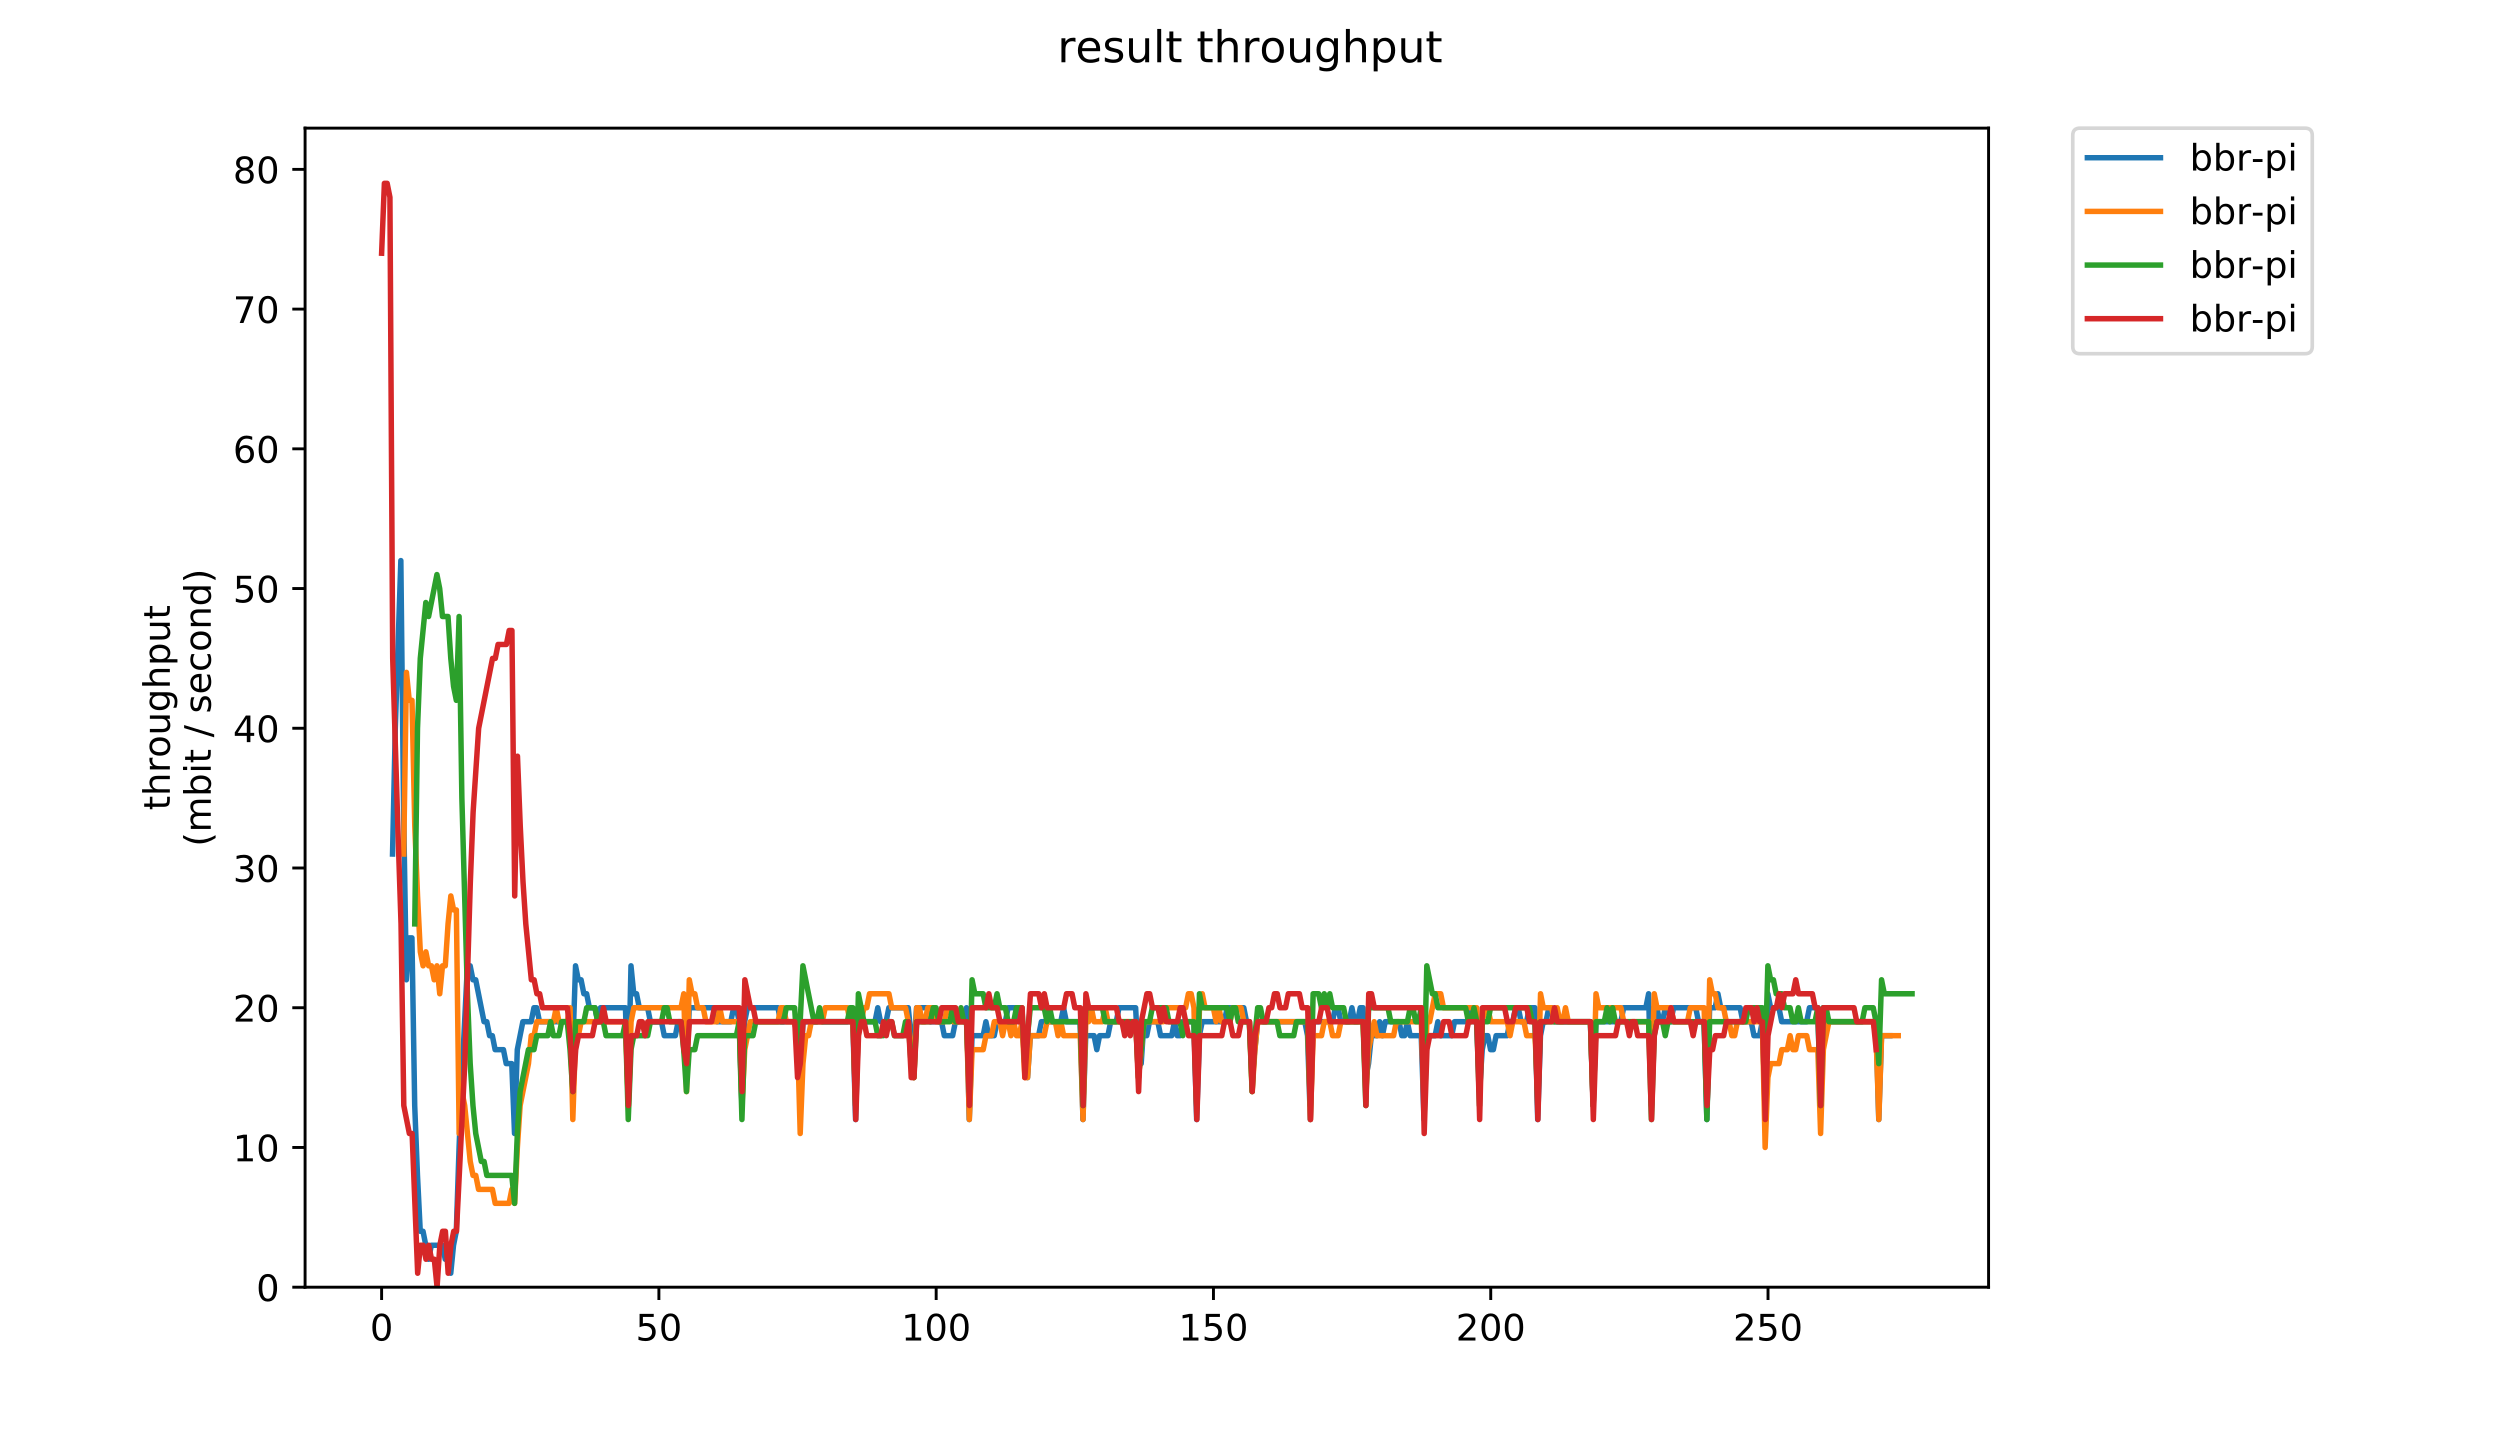 <?xml version="1.0" encoding="utf-8" standalone="no"?>
<!DOCTYPE svg PUBLIC "-//W3C//DTD SVG 1.1//EN"
  "http://www.w3.org/Graphics/SVG/1.1/DTD/svg11.dtd">
<!-- Created with matplotlib (https://matplotlib.org/) -->
<svg height="396pt" version="1.1" viewBox="0 0 684 396" width="684pt" xmlns="http://www.w3.org/2000/svg" xmlns:xlink="http://www.w3.org/1999/xlink">
 <defs>
  <style type="text/css">
*{stroke-linecap:butt;stroke-linejoin:round;}
  </style>
 </defs>
 <g id="figure_1">
  <g id="patch_1">
   <path d="M 0 396 
L 684 396 
L 684 0 
L 0 0 
z
" style="fill:#ffffff;"/>
  </g>
  <g id="axes_1">
   <g id="patch_2">
    <path d="M 83.472 352.174 
L 544.074 352.174 
L 544.074 35.062 
L 83.472 35.062 
z
" style="fill:#ffffff;"/>
   </g>
   <g id="matplotlib.axis_1">
    <g id="xtick_1">
     <g id="line2d_1">
      <defs>
       <path d="M 0 0 
L 0 3.5 
" id="md5a1e41eb3" style="stroke:#000000;stroke-width:0.8;"/>
      </defs>
      <g>
       <use style="stroke:#000000;stroke-width:0.8;" x="104.409" xlink:href="#md5a1e41eb3" y="352.174"/>
      </g>
     </g>
     <g id="text_1">
      <!-- 0 -->
      <defs>
       <path d="M 31.781 66.406 
Q 24.172 66.406 20.328 58.906 
Q 16.5 51.422 16.5 36.375 
Q 16.5 21.391 20.328 13.891 
Q 24.172 6.391 31.781 6.391 
Q 39.453 6.391 43.281 13.891 
Q 47.125 21.391 47.125 36.375 
Q 47.125 51.422 43.281 58.906 
Q 39.453 66.406 31.781 66.406 
z
M 31.781 74.219 
Q 44.047 74.219 50.516 64.516 
Q 56.984 54.828 56.984 36.375 
Q 56.984 17.969 50.516 8.266 
Q 44.047 -1.422 31.781 -1.422 
Q 19.531 -1.422 13.062 8.266 
Q 6.594 17.969 6.594 36.375 
Q 6.594 54.828 13.062 64.516 
Q 19.531 74.219 31.781 74.219 
z
" id="DejaVuSans-48"/>
      </defs>
      <g transform="translate(101.228 366.773)scale(0.1 -0.1)">
       <use xlink:href="#DejaVuSans-48"/>
      </g>
     </g>
    </g>
    <g id="xtick_2">
     <g id="line2d_2">
      <g>
       <use style="stroke:#000000;stroke-width:0.8;" x="180.273" xlink:href="#md5a1e41eb3" y="352.174"/>
      </g>
     </g>
     <g id="text_2">
      <!-- 50 -->
      <defs>
       <path d="M 10.797 72.906 
L 49.516 72.906 
L 49.516 64.594 
L 19.828 64.594 
L 19.828 46.734 
Q 21.969 47.469 24.109 47.828 
Q 26.266 48.188 28.422 48.188 
Q 40.625 48.188 47.75 41.5 
Q 54.891 34.812 54.891 23.391 
Q 54.891 11.625 47.562 5.094 
Q 40.234 -1.422 26.906 -1.422 
Q 22.312 -1.422 17.547 -0.641 
Q 12.797 0.141 7.719 1.703 
L 7.719 11.625 
Q 12.109 9.234 16.797 8.062 
Q 21.484 6.891 26.703 6.891 
Q 35.156 6.891 40.078 11.328 
Q 45.016 15.766 45.016 23.391 
Q 45.016 31 40.078 35.438 
Q 35.156 39.891 26.703 39.891 
Q 22.75 39.891 18.812 39.016 
Q 14.891 38.141 10.797 36.281 
z
" id="DejaVuSans-53"/>
      </defs>
      <g transform="translate(173.91 366.773)scale(0.1 -0.1)">
       <use xlink:href="#DejaVuSans-53"/>
       <use x="63.623" xlink:href="#DejaVuSans-48"/>
      </g>
     </g>
    </g>
    <g id="xtick_3">
     <g id="line2d_3">
      <g>
       <use style="stroke:#000000;stroke-width:0.8;" x="256.137" xlink:href="#md5a1e41eb3" y="352.174"/>
      </g>
     </g>
     <g id="text_3">
      <!-- 100 -->
      <defs>
       <path d="M 12.406 8.297 
L 28.516 8.297 
L 28.516 63.922 
L 10.984 60.406 
L 10.984 69.391 
L 28.422 72.906 
L 38.281 72.906 
L 38.281 8.297 
L 54.391 8.297 
L 54.391 0 
L 12.406 0 
z
" id="DejaVuSans-49"/>
      </defs>
      <g transform="translate(246.593 366.773)scale(0.1 -0.1)">
       <use xlink:href="#DejaVuSans-49"/>
       <use x="63.623" xlink:href="#DejaVuSans-48"/>
       <use x="127.246" xlink:href="#DejaVuSans-48"/>
      </g>
     </g>
    </g>
    <g id="xtick_4">
     <g id="line2d_4">
      <g>
       <use style="stroke:#000000;stroke-width:0.8;" x="332.001" xlink:href="#md5a1e41eb3" y="352.174"/>
      </g>
     </g>
     <g id="text_4">
      <!-- 150 -->
      <g transform="translate(322.457 366.773)scale(0.1 -0.1)">
       <use xlink:href="#DejaVuSans-49"/>
       <use x="63.623" xlink:href="#DejaVuSans-53"/>
       <use x="127.246" xlink:href="#DejaVuSans-48"/>
      </g>
     </g>
    </g>
    <g id="xtick_5">
     <g id="line2d_5">
      <g>
       <use style="stroke:#000000;stroke-width:0.8;" x="407.865" xlink:href="#md5a1e41eb3" y="352.174"/>
      </g>
     </g>
     <g id="text_5">
      <!-- 200 -->
      <defs>
       <path d="M 19.188 8.297 
L 53.609 8.297 
L 53.609 0 
L 7.328 0 
L 7.328 8.297 
Q 12.938 14.109 22.625 23.891 
Q 32.328 33.688 34.812 36.531 
Q 39.547 41.844 41.422 45.531 
Q 43.312 49.219 43.312 52.781 
Q 43.312 58.594 39.234 62.25 
Q 35.156 65.922 28.609 65.922 
Q 23.969 65.922 18.812 64.312 
Q 13.672 62.703 7.812 59.422 
L 7.812 69.391 
Q 13.766 71.781 18.938 73 
Q 24.125 74.219 28.422 74.219 
Q 39.75 74.219 46.484 68.547 
Q 53.219 62.891 53.219 53.422 
Q 53.219 48.922 51.531 44.891 
Q 49.859 40.875 45.406 35.406 
Q 44.188 33.984 37.641 27.219 
Q 31.109 20.453 19.188 8.297 
z
" id="DejaVuSans-50"/>
      </defs>
      <g transform="translate(398.321 366.773)scale(0.1 -0.1)">
       <use xlink:href="#DejaVuSans-50"/>
       <use x="63.623" xlink:href="#DejaVuSans-48"/>
       <use x="127.246" xlink:href="#DejaVuSans-48"/>
      </g>
     </g>
    </g>
    <g id="xtick_6">
     <g id="line2d_6">
      <g>
       <use style="stroke:#000000;stroke-width:0.8;" x="483.729" xlink:href="#md5a1e41eb3" y="352.174"/>
      </g>
     </g>
     <g id="text_6">
      <!-- 250 -->
      <g transform="translate(474.185 366.773)scale(0.1 -0.1)">
       <use xlink:href="#DejaVuSans-50"/>
       <use x="63.623" xlink:href="#DejaVuSans-53"/>
       <use x="127.246" xlink:href="#DejaVuSans-48"/>
      </g>
     </g>
    </g>
   </g>
   <g id="matplotlib.axis_2">
    <g id="ytick_1">
     <g id="line2d_7">
      <defs>
       <path d="M 0 0 
L -3.5 0 
" id="mc5de32bcaa" style="stroke:#000000;stroke-width:0.8;"/>
      </defs>
      <g>
       <use style="stroke:#000000;stroke-width:0.8;" x="83.472" xlink:href="#mc5de32bcaa" y="352.174"/>
      </g>
     </g>
     <g id="text_7">
      <!-- 0 -->
      <g transform="translate(70.11 355.973)scale(0.1 -0.1)">
       <use xlink:href="#DejaVuSans-48"/>
      </g>
     </g>
    </g>
    <g id="ytick_2">
     <g id="line2d_8">
      <g>
       <use style="stroke:#000000;stroke-width:0.8;" x="83.472" xlink:href="#mc5de32bcaa" y="313.945"/>
      </g>
     </g>
     <g id="text_8">
      <!-- 10 -->
      <g transform="translate(63.747 317.744)scale(0.1 -0.1)">
       <use xlink:href="#DejaVuSans-49"/>
       <use x="63.623" xlink:href="#DejaVuSans-48"/>
      </g>
     </g>
    </g>
    <g id="ytick_3">
     <g id="line2d_9">
      <g>
       <use style="stroke:#000000;stroke-width:0.8;" x="83.472" xlink:href="#mc5de32bcaa" y="275.716"/>
      </g>
     </g>
     <g id="text_9">
      <!-- 20 -->
      <g transform="translate(63.747 279.515)scale(0.1 -0.1)">
       <use xlink:href="#DejaVuSans-50"/>
       <use x="63.623" xlink:href="#DejaVuSans-48"/>
      </g>
     </g>
    </g>
    <g id="ytick_4">
     <g id="line2d_10">
      <g>
       <use style="stroke:#000000;stroke-width:0.8;" x="83.472" xlink:href="#mc5de32bcaa" y="237.486"/>
      </g>
     </g>
     <g id="text_10">
      <!-- 30 -->
      <defs>
       <path d="M 40.578 39.312 
Q 47.656 37.797 51.625 33 
Q 55.609 28.219 55.609 21.188 
Q 55.609 10.406 48.188 4.484 
Q 40.766 -1.422 27.094 -1.422 
Q 22.516 -1.422 17.656 -0.516 
Q 12.797 0.391 7.625 2.203 
L 7.625 11.719 
Q 11.719 9.328 16.594 8.109 
Q 21.484 6.891 26.812 6.891 
Q 36.078 6.891 40.938 10.547 
Q 45.797 14.203 45.797 21.188 
Q 45.797 27.641 41.281 31.266 
Q 36.766 34.906 28.719 34.906 
L 20.219 34.906 
L 20.219 43.016 
L 29.109 43.016 
Q 36.375 43.016 40.234 45.922 
Q 44.094 48.828 44.094 54.297 
Q 44.094 59.906 40.109 62.906 
Q 36.141 65.922 28.719 65.922 
Q 24.656 65.922 20.016 65.031 
Q 15.375 64.156 9.812 62.312 
L 9.812 71.094 
Q 15.438 72.656 20.344 73.438 
Q 25.25 74.219 29.594 74.219 
Q 40.828 74.219 47.359 69.109 
Q 53.906 64.016 53.906 55.328 
Q 53.906 49.266 50.438 45.094 
Q 46.969 40.922 40.578 39.312 
z
" id="DejaVuSans-51"/>
      </defs>
      <g transform="translate(63.747 241.286)scale(0.1 -0.1)">
       <use xlink:href="#DejaVuSans-51"/>
       <use x="63.623" xlink:href="#DejaVuSans-48"/>
      </g>
     </g>
    </g>
    <g id="ytick_5">
     <g id="line2d_11">
      <g>
       <use style="stroke:#000000;stroke-width:0.8;" x="83.472" xlink:href="#mc5de32bcaa" y="199.257"/>
      </g>
     </g>
     <g id="text_11">
      <!-- 40 -->
      <defs>
       <path d="M 37.797 64.312 
L 12.891 25.391 
L 37.797 25.391 
z
M 35.203 72.906 
L 47.609 72.906 
L 47.609 25.391 
L 58.016 25.391 
L 58.016 17.188 
L 47.609 17.188 
L 47.609 0 
L 37.797 0 
L 37.797 17.188 
L 4.891 17.188 
L 4.891 26.703 
z
" id="DejaVuSans-52"/>
      </defs>
      <g transform="translate(63.747 203.056)scale(0.1 -0.1)">
       <use xlink:href="#DejaVuSans-52"/>
       <use x="63.623" xlink:href="#DejaVuSans-48"/>
      </g>
     </g>
    </g>
    <g id="ytick_6">
     <g id="line2d_12">
      <g>
       <use style="stroke:#000000;stroke-width:0.8;" x="83.472" xlink:href="#mc5de32bcaa" y="161.028"/>
      </g>
     </g>
     <g id="text_12">
      <!-- 50 -->
      <g transform="translate(63.747 164.827)scale(0.1 -0.1)">
       <use xlink:href="#DejaVuSans-53"/>
       <use x="63.623" xlink:href="#DejaVuSans-48"/>
      </g>
     </g>
    </g>
    <g id="ytick_7">
     <g id="line2d_13">
      <g>
       <use style="stroke:#000000;stroke-width:0.8;" x="83.472" xlink:href="#mc5de32bcaa" y="122.799"/>
      </g>
     </g>
     <g id="text_13">
      <!-- 60 -->
      <defs>
       <path d="M 33.016 40.375 
Q 26.375 40.375 22.484 35.828 
Q 18.609 31.297 18.609 23.391 
Q 18.609 15.531 22.484 10.953 
Q 26.375 6.391 33.016 6.391 
Q 39.656 6.391 43.531 10.953 
Q 47.406 15.531 47.406 23.391 
Q 47.406 31.297 43.531 35.828 
Q 39.656 40.375 33.016 40.375 
z
M 52.594 71.297 
L 52.594 62.312 
Q 48.875 64.062 45.094 64.984 
Q 41.312 65.922 37.594 65.922 
Q 27.828 65.922 22.672 59.328 
Q 17.531 52.734 16.797 39.406 
Q 19.672 43.656 24.016 45.922 
Q 28.375 48.188 33.594 48.188 
Q 44.578 48.188 50.953 41.516 
Q 57.328 34.859 57.328 23.391 
Q 57.328 12.156 50.688 5.359 
Q 44.047 -1.422 33.016 -1.422 
Q 20.359 -1.422 13.672 8.266 
Q 6.984 17.969 6.984 36.375 
Q 6.984 53.656 15.188 63.938 
Q 23.391 74.219 37.203 74.219 
Q 40.922 74.219 44.703 73.484 
Q 48.484 72.75 52.594 71.297 
z
" id="DejaVuSans-54"/>
      </defs>
      <g transform="translate(63.747 126.598)scale(0.1 -0.1)">
       <use xlink:href="#DejaVuSans-54"/>
       <use x="63.623" xlink:href="#DejaVuSans-48"/>
      </g>
     </g>
    </g>
    <g id="ytick_8">
     <g id="line2d_14">
      <g>
       <use style="stroke:#000000;stroke-width:0.8;" x="83.472" xlink:href="#mc5de32bcaa" y="84.569"/>
      </g>
     </g>
     <g id="text_14">
      <!-- 70 -->
      <defs>
       <path d="M 8.203 72.906 
L 55.078 72.906 
L 55.078 68.703 
L 28.609 0 
L 18.312 0 
L 43.219 64.594 
L 8.203 64.594 
z
" id="DejaVuSans-55"/>
      </defs>
      <g transform="translate(63.747 88.369)scale(0.1 -0.1)">
       <use xlink:href="#DejaVuSans-55"/>
       <use x="63.623" xlink:href="#DejaVuSans-48"/>
      </g>
     </g>
    </g>
    <g id="ytick_9">
     <g id="line2d_15">
      <g>
       <use style="stroke:#000000;stroke-width:0.8;" x="83.472" xlink:href="#mc5de32bcaa" y="46.34"/>
      </g>
     </g>
     <g id="text_15">
      <!-- 80 -->
      <defs>
       <path d="M 31.781 34.625 
Q 24.75 34.625 20.719 30.859 
Q 16.703 27.094 16.703 20.516 
Q 16.703 13.922 20.719 10.156 
Q 24.75 6.391 31.781 6.391 
Q 38.812 6.391 42.859 10.172 
Q 46.922 13.969 46.922 20.516 
Q 46.922 27.094 42.891 30.859 
Q 38.875 34.625 31.781 34.625 
z
M 21.922 38.812 
Q 15.578 40.375 12.031 44.719 
Q 8.5 49.078 8.5 55.328 
Q 8.5 64.062 14.719 69.141 
Q 20.953 74.219 31.781 74.219 
Q 42.672 74.219 48.875 69.141 
Q 55.078 64.062 55.078 55.328 
Q 55.078 49.078 51.531 44.719 
Q 48 40.375 41.703 38.812 
Q 48.828 37.156 52.797 32.312 
Q 56.781 27.484 56.781 20.516 
Q 56.781 9.906 50.312 4.234 
Q 43.844 -1.422 31.781 -1.422 
Q 19.734 -1.422 13.25 4.234 
Q 6.781 9.906 6.781 20.516 
Q 6.781 27.484 10.781 32.312 
Q 14.797 37.156 21.922 38.812 
z
M 18.312 54.391 
Q 18.312 48.734 21.844 45.562 
Q 25.391 42.391 31.781 42.391 
Q 38.141 42.391 41.719 45.562 
Q 45.312 48.734 45.312 54.391 
Q 45.312 60.062 41.719 63.234 
Q 38.141 66.406 31.781 66.406 
Q 25.391 66.406 21.844 63.234 
Q 18.312 60.062 18.312 54.391 
z
" id="DejaVuSans-56"/>
      </defs>
      <g transform="translate(63.747 50.139)scale(0.1 -0.1)">
       <use xlink:href="#DejaVuSans-56"/>
       <use x="63.623" xlink:href="#DejaVuSans-48"/>
      </g>
     </g>
    </g>
    <g id="text_16">
     <!-- throughput -->
     <defs>
      <path d="M 18.312 70.219 
L 18.312 54.688 
L 36.812 54.688 
L 36.812 47.703 
L 18.312 47.703 
L 18.312 18.016 
Q 18.312 11.328 20.141 9.422 
Q 21.969 7.516 27.594 7.516 
L 36.812 7.516 
L 36.812 0 
L 27.594 0 
Q 17.188 0 13.234 3.875 
Q 9.281 7.766 9.281 18.016 
L 9.281 47.703 
L 2.688 47.703 
L 2.688 54.688 
L 9.281 54.688 
L 9.281 70.219 
z
" id="DejaVuSans-116"/>
      <path d="M 54.891 33.016 
L 54.891 0 
L 45.906 0 
L 45.906 32.719 
Q 45.906 40.484 42.875 44.328 
Q 39.844 48.188 33.797 48.188 
Q 26.516 48.188 22.312 43.547 
Q 18.109 38.922 18.109 30.906 
L 18.109 0 
L 9.078 0 
L 9.078 75.984 
L 18.109 75.984 
L 18.109 46.188 
Q 21.344 51.125 25.703 53.562 
Q 30.078 56 35.797 56 
Q 45.219 56 50.047 50.172 
Q 54.891 44.344 54.891 33.016 
z
" id="DejaVuSans-104"/>
      <path d="M 41.109 46.297 
Q 39.594 47.172 37.812 47.578 
Q 36.031 48 33.891 48 
Q 26.266 48 22.188 43.047 
Q 18.109 38.094 18.109 28.812 
L 18.109 0 
L 9.078 0 
L 9.078 54.688 
L 18.109 54.688 
L 18.109 46.188 
Q 20.953 51.172 25.484 53.578 
Q 30.031 56 36.531 56 
Q 37.453 56 38.578 55.875 
Q 39.703 55.766 41.062 55.516 
z
" id="DejaVuSans-114"/>
      <path d="M 30.609 48.391 
Q 23.391 48.391 19.188 42.75 
Q 14.984 37.109 14.984 27.297 
Q 14.984 17.484 19.156 11.844 
Q 23.344 6.203 30.609 6.203 
Q 37.797 6.203 41.984 11.859 
Q 46.188 17.531 46.188 27.297 
Q 46.188 37.016 41.984 42.703 
Q 37.797 48.391 30.609 48.391 
z
M 30.609 56 
Q 42.328 56 49.016 48.375 
Q 55.719 40.766 55.719 27.297 
Q 55.719 13.875 49.016 6.219 
Q 42.328 -1.422 30.609 -1.422 
Q 18.844 -1.422 12.172 6.219 
Q 5.516 13.875 5.516 27.297 
Q 5.516 40.766 12.172 48.375 
Q 18.844 56 30.609 56 
z
" id="DejaVuSans-111"/>
      <path d="M 8.5 21.578 
L 8.5 54.688 
L 17.484 54.688 
L 17.484 21.922 
Q 17.484 14.156 20.5 10.266 
Q 23.531 6.391 29.594 6.391 
Q 36.859 6.391 41.078 11.031 
Q 45.312 15.672 45.312 23.688 
L 45.312 54.688 
L 54.297 54.688 
L 54.297 0 
L 45.312 0 
L 45.312 8.406 
Q 42.047 3.422 37.719 1 
Q 33.406 -1.422 27.688 -1.422 
Q 18.266 -1.422 13.375 4.438 
Q 8.5 10.297 8.5 21.578 
z
M 31.109 56 
z
" id="DejaVuSans-117"/>
      <path d="M 45.406 27.984 
Q 45.406 37.75 41.375 43.109 
Q 37.359 48.484 30.078 48.484 
Q 22.859 48.484 18.828 43.109 
Q 14.797 37.75 14.797 27.984 
Q 14.797 18.266 18.828 12.891 
Q 22.859 7.516 30.078 7.516 
Q 37.359 7.516 41.375 12.891 
Q 45.406 18.266 45.406 27.984 
z
M 54.391 6.781 
Q 54.391 -7.172 48.188 -13.984 
Q 42 -20.797 29.203 -20.797 
Q 24.469 -20.797 20.266 -20.094 
Q 16.062 -19.391 12.109 -17.922 
L 12.109 -9.188 
Q 16.062 -11.328 19.922 -12.344 
Q 23.781 -13.375 27.781 -13.375 
Q 36.625 -13.375 41.016 -8.766 
Q 45.406 -4.156 45.406 5.172 
L 45.406 9.625 
Q 42.625 4.781 38.281 2.391 
Q 33.938 0 27.875 0 
Q 17.828 0 11.672 7.656 
Q 5.516 15.328 5.516 27.984 
Q 5.516 40.672 11.672 48.328 
Q 17.828 56 27.875 56 
Q 33.938 56 38.281 53.609 
Q 42.625 51.219 45.406 46.391 
L 45.406 54.688 
L 54.391 54.688 
z
" id="DejaVuSans-103"/>
      <path d="M 18.109 8.203 
L 18.109 -20.797 
L 9.078 -20.797 
L 9.078 54.688 
L 18.109 54.688 
L 18.109 46.391 
Q 20.953 51.266 25.266 53.625 
Q 29.594 56 35.594 56 
Q 45.562 56 51.781 48.094 
Q 58.016 40.188 58.016 27.297 
Q 58.016 14.406 51.781 6.484 
Q 45.562 -1.422 35.594 -1.422 
Q 29.594 -1.422 25.266 0.953 
Q 20.953 3.328 18.109 8.203 
z
M 48.688 27.297 
Q 48.688 37.203 44.609 42.844 
Q 40.531 48.484 33.406 48.484 
Q 26.266 48.484 22.188 42.844 
Q 18.109 37.203 18.109 27.297 
Q 18.109 17.391 22.188 11.75 
Q 26.266 6.109 33.406 6.109 
Q 40.531 6.109 44.609 11.75 
Q 48.688 17.391 48.688 27.297 
z
" id="DejaVuSans-112"/>
     </defs>
     <g transform="translate(46.47 221.675)rotate(-90)scale(0.1 -0.1)">
      <use xlink:href="#DejaVuSans-116"/>
      <use x="39.209" xlink:href="#DejaVuSans-104"/>
      <use x="102.588" xlink:href="#DejaVuSans-114"/>
      <use x="143.67" xlink:href="#DejaVuSans-111"/>
      <use x="204.852" xlink:href="#DejaVuSans-117"/>
      <use x="268.23" xlink:href="#DejaVuSans-103"/>
      <use x="331.707" xlink:href="#DejaVuSans-104"/>
      <use x="395.086" xlink:href="#DejaVuSans-112"/>
      <use x="458.562" xlink:href="#DejaVuSans-117"/>
      <use x="521.941" xlink:href="#DejaVuSans-116"/>
     </g>
     <!-- (mbit / second) -->
     <defs>
      <path d="M 31 75.875 
Q 24.469 64.656 21.281 53.656 
Q 18.109 42.672 18.109 31.391 
Q 18.109 20.125 21.312 9.062 
Q 24.516 -2 31 -13.188 
L 23.188 -13.188 
Q 15.875 -1.703 12.234 9.375 
Q 8.594 20.453 8.594 31.391 
Q 8.594 42.281 12.203 53.312 
Q 15.828 64.359 23.188 75.875 
z
" id="DejaVuSans-40"/>
      <path d="M 52 44.188 
Q 55.375 50.25 60.062 53.125 
Q 64.75 56 71.094 56 
Q 79.641 56 84.281 50.016 
Q 88.922 44.047 88.922 33.016 
L 88.922 0 
L 79.891 0 
L 79.891 32.719 
Q 79.891 40.578 77.094 44.375 
Q 74.312 48.188 68.609 48.188 
Q 61.625 48.188 57.562 43.547 
Q 53.516 38.922 53.516 30.906 
L 53.516 0 
L 44.484 0 
L 44.484 32.719 
Q 44.484 40.625 41.703 44.406 
Q 38.922 48.188 33.109 48.188 
Q 26.219 48.188 22.156 43.531 
Q 18.109 38.875 18.109 30.906 
L 18.109 0 
L 9.078 0 
L 9.078 54.688 
L 18.109 54.688 
L 18.109 46.188 
Q 21.188 51.219 25.484 53.609 
Q 29.781 56 35.688 56 
Q 41.656 56 45.828 52.969 
Q 50 49.953 52 44.188 
z
" id="DejaVuSans-109"/>
      <path d="M 48.688 27.297 
Q 48.688 37.203 44.609 42.844 
Q 40.531 48.484 33.406 48.484 
Q 26.266 48.484 22.188 42.844 
Q 18.109 37.203 18.109 27.297 
Q 18.109 17.391 22.188 11.75 
Q 26.266 6.109 33.406 6.109 
Q 40.531 6.109 44.609 11.75 
Q 48.688 17.391 48.688 27.297 
z
M 18.109 46.391 
Q 20.953 51.266 25.266 53.625 
Q 29.594 56 35.594 56 
Q 45.562 56 51.781 48.094 
Q 58.016 40.188 58.016 27.297 
Q 58.016 14.406 51.781 6.484 
Q 45.562 -1.422 35.594 -1.422 
Q 29.594 -1.422 25.266 0.953 
Q 20.953 3.328 18.109 8.203 
L 18.109 0 
L 9.078 0 
L 9.078 75.984 
L 18.109 75.984 
z
" id="DejaVuSans-98"/>
      <path d="M 9.422 54.688 
L 18.406 54.688 
L 18.406 0 
L 9.422 0 
z
M 9.422 75.984 
L 18.406 75.984 
L 18.406 64.594 
L 9.422 64.594 
z
" id="DejaVuSans-105"/>
      <path id="DejaVuSans-32"/>
      <path d="M 25.391 72.906 
L 33.688 72.906 
L 8.297 -9.281 
L 0 -9.281 
z
" id="DejaVuSans-47"/>
      <path d="M 44.281 53.078 
L 44.281 44.578 
Q 40.484 46.531 36.375 47.5 
Q 32.281 48.484 27.875 48.484 
Q 21.188 48.484 17.844 46.438 
Q 14.5 44.391 14.5 40.281 
Q 14.5 37.156 16.891 35.375 
Q 19.281 33.594 26.516 31.984 
L 29.594 31.297 
Q 39.156 29.25 43.188 25.516 
Q 47.219 21.781 47.219 15.094 
Q 47.219 7.469 41.188 3.016 
Q 35.156 -1.422 24.609 -1.422 
Q 20.219 -1.422 15.453 -0.562 
Q 10.688 0.297 5.422 2 
L 5.422 11.281 
Q 10.406 8.688 15.234 7.391 
Q 20.062 6.109 24.812 6.109 
Q 31.156 6.109 34.562 8.281 
Q 37.984 10.453 37.984 14.406 
Q 37.984 18.062 35.516 20.016 
Q 33.062 21.969 24.703 23.781 
L 21.578 24.516 
Q 13.234 26.266 9.516 29.906 
Q 5.812 33.547 5.812 39.891 
Q 5.812 47.609 11.281 51.797 
Q 16.75 56 26.812 56 
Q 31.781 56 36.172 55.266 
Q 40.578 54.547 44.281 53.078 
z
" id="DejaVuSans-115"/>
      <path d="M 56.203 29.594 
L 56.203 25.203 
L 14.891 25.203 
Q 15.484 15.922 20.484 11.062 
Q 25.484 6.203 34.422 6.203 
Q 39.594 6.203 44.453 7.469 
Q 49.312 8.734 54.109 11.281 
L 54.109 2.781 
Q 49.266 0.734 44.188 -0.344 
Q 39.109 -1.422 33.891 -1.422 
Q 20.797 -1.422 13.156 6.188 
Q 5.516 13.812 5.516 26.812 
Q 5.516 40.234 12.766 48.109 
Q 20.016 56 32.328 56 
Q 43.359 56 49.781 48.891 
Q 56.203 41.797 56.203 29.594 
z
M 47.219 32.234 
Q 47.125 39.594 43.094 43.984 
Q 39.062 48.391 32.422 48.391 
Q 24.906 48.391 20.391 44.141 
Q 15.875 39.891 15.188 32.172 
z
" id="DejaVuSans-101"/>
      <path d="M 48.781 52.594 
L 48.781 44.188 
Q 44.969 46.297 41.141 47.344 
Q 37.312 48.391 33.406 48.391 
Q 24.656 48.391 19.812 42.844 
Q 14.984 37.312 14.984 27.297 
Q 14.984 17.281 19.812 11.734 
Q 24.656 6.203 33.406 6.203 
Q 37.312 6.203 41.141 7.25 
Q 44.969 8.297 48.781 10.406 
L 48.781 2.094 
Q 45.016 0.344 40.984 -0.531 
Q 36.969 -1.422 32.422 -1.422 
Q 20.062 -1.422 12.781 6.344 
Q 5.516 14.109 5.516 27.297 
Q 5.516 40.672 12.859 48.328 
Q 20.219 56 33.016 56 
Q 37.156 56 41.109 55.141 
Q 45.062 54.297 48.781 52.594 
z
" id="DejaVuSans-99"/>
      <path d="M 54.891 33.016 
L 54.891 0 
L 45.906 0 
L 45.906 32.719 
Q 45.906 40.484 42.875 44.328 
Q 39.844 48.188 33.797 48.188 
Q 26.516 48.188 22.312 43.547 
Q 18.109 38.922 18.109 30.906 
L 18.109 0 
L 9.078 0 
L 9.078 54.688 
L 18.109 54.688 
L 18.109 46.188 
Q 21.344 51.125 25.703 53.562 
Q 30.078 56 35.797 56 
Q 45.219 56 50.047 50.172 
Q 54.891 44.344 54.891 33.016 
z
" id="DejaVuSans-110"/>
      <path d="M 45.406 46.391 
L 45.406 75.984 
L 54.391 75.984 
L 54.391 0 
L 45.406 0 
L 45.406 8.203 
Q 42.578 3.328 38.25 0.953 
Q 33.938 -1.422 27.875 -1.422 
Q 17.969 -1.422 11.734 6.484 
Q 5.516 14.406 5.516 27.297 
Q 5.516 40.188 11.734 48.094 
Q 17.969 56 27.875 56 
Q 33.938 56 38.25 53.625 
Q 42.578 51.266 45.406 46.391 
z
M 14.797 27.297 
Q 14.797 17.391 18.875 11.75 
Q 22.953 6.109 30.078 6.109 
Q 37.203 6.109 41.297 11.75 
Q 45.406 17.391 45.406 27.297 
Q 45.406 37.203 41.297 42.844 
Q 37.203 48.484 30.078 48.484 
Q 22.953 48.484 18.875 42.844 
Q 14.797 37.203 14.797 27.297 
z
" id="DejaVuSans-100"/>
      <path d="M 8.016 75.875 
L 15.828 75.875 
Q 23.141 64.359 26.781 53.312 
Q 30.422 42.281 30.422 31.391 
Q 30.422 20.453 26.781 9.375 
Q 23.141 -1.703 15.828 -13.188 
L 8.016 -13.188 
Q 14.5 -2 17.703 9.062 
Q 20.906 20.125 20.906 31.391 
Q 20.906 42.672 17.703 53.656 
Q 14.5 64.656 8.016 75.875 
z
" id="DejaVuSans-41"/>
     </defs>
     <g transform="translate(57.668 231.609)rotate(-90)scale(0.1 -0.1)">
      <use xlink:href="#DejaVuSans-40"/>
      <use x="39.014" xlink:href="#DejaVuSans-109"/>
      <use x="136.426" xlink:href="#DejaVuSans-98"/>
      <use x="199.902" xlink:href="#DejaVuSans-105"/>
      <use x="227.686" xlink:href="#DejaVuSans-116"/>
      <use x="266.895" xlink:href="#DejaVuSans-32"/>
      <use x="298.682" xlink:href="#DejaVuSans-47"/>
      <use x="332.373" xlink:href="#DejaVuSans-32"/>
      <use x="364.16" xlink:href="#DejaVuSans-115"/>
      <use x="416.26" xlink:href="#DejaVuSans-101"/>
      <use x="477.783" xlink:href="#DejaVuSans-99"/>
      <use x="532.764" xlink:href="#DejaVuSans-111"/>
      <use x="593.945" xlink:href="#DejaVuSans-110"/>
      <use x="657.324" xlink:href="#DejaVuSans-100"/>
      <use x="720.801" xlink:href="#DejaVuSans-41"/>
     </g>
    </g>
   </g>
   <g id="line2d_16">
    <path clip-path="url(#p45f5dbff9b)" d="M 107.395 233.663 
L 108.153 199.257 
L 109.671 153.382 
L 110.429 222.195 
L 111.188 268.07 
L 111.947 256.601 
L 112.705 256.601 
L 113.464 302.476 
L 114.223 321.591 
L 114.981 336.882 
L 115.74 336.882 
L 117.257 344.528 
L 118.016 340.705 
L 121.05 340.705 
L 121.809 344.528 
L 122.568 344.528 
L 123.326 348.351 
L 124.085 340.705 
L 124.844 336.882 
L 125.602 313.945 
L 126.361 294.83 
L 127.878 264.247 
L 128.637 264.247 
L 129.395 268.07 
L 130.154 268.07 
L 132.43 279.539 
L 133.189 279.539 
L 133.947 283.362 
L 134.706 283.362 
L 135.464 287.184 
L 137.74 287.184 
L 138.499 291.007 
L 140.016 291.007 
L 140.775 310.122 
L 141.534 287.184 
L 143.051 279.539 
L 145.327 279.539 
L 146.085 275.716 
L 146.844 275.716 
L 147.603 279.539 
L 155.948 279.539 
L 156.706 287.184 
L 157.465 264.247 
L 158.224 268.07 
L 158.982 268.07 
L 159.741 271.893 
L 160.5 271.893 
L 161.258 275.716 
L 162.776 275.716 
L 163.534 279.539 
L 164.293 275.716 
L 171.121 275.716 
L 171.879 298.653 
L 172.638 264.247 
L 173.397 271.893 
L 174.155 271.893 
L 174.914 275.716 
L 177.19 275.716 
L 177.948 279.539 
L 180.983 279.539 
L 181.742 283.362 
L 184.776 283.362 
L 185.535 279.539 
L 186.293 279.539 
L 187.052 283.362 
L 187.811 294.83 
L 188.569 275.716 
L 195.397 275.716 
L 196.156 279.539 
L 199.949 279.539 
L 200.708 275.716 
L 201.466 275.716 
L 202.225 279.539 
L 202.984 302.476 
L 203.742 279.539 
L 204.501 275.716 
L 212.846 275.716 
L 213.604 279.539 
L 217.398 279.539 
L 218.156 283.362 
L 218.915 298.653 
L 219.674 279.539 
L 233.329 279.539 
L 234.088 306.299 
L 234.846 279.539 
L 239.398 279.539 
L 240.157 275.716 
L 240.916 279.539 
L 242.433 279.539 
L 243.191 275.716 
L 248.502 275.716 
L 249.261 283.362 
L 250.019 287.184 
L 250.778 275.716 
L 253.812 275.716 
L 254.571 279.539 
L 257.606 279.539 
L 258.364 283.362 
L 260.64 283.362 
L 261.399 279.539 
L 263.675 279.539 
L 264.433 275.716 
L 265.192 306.299 
L 265.951 283.362 
L 268.985 283.362 
L 269.744 279.539 
L 270.503 283.362 
L 272.02 283.362 
L 272.778 279.539 
L 275.054 279.539 
L 275.813 275.716 
L 278.089 275.716 
L 278.848 279.539 
L 279.606 279.539 
L 280.365 291.007 
L 281.124 294.83 
L 281.882 283.362 
L 284.158 283.362 
L 284.917 279.539 
L 290.227 279.539 
L 290.986 275.716 
L 291.744 279.539 
L 295.538 279.539 
L 296.296 306.299 
L 297.055 283.362 
L 299.331 283.362 
L 300.09 287.184 
L 300.848 283.362 
L 303.124 283.362 
L 303.883 279.539 
L 305.4 279.539 
L 306.159 275.716 
L 310.71 275.716 
L 311.469 291.007 
L 312.228 291.007 
L 312.986 279.539 
L 313.745 283.362 
L 314.504 279.539 
L 316.78 279.539 
L 317.538 283.362 
L 320.573 283.362 
L 321.331 279.539 
L 322.09 283.362 
L 322.849 283.362 
L 323.607 279.539 
L 326.642 279.539 
L 327.401 306.299 
L 328.159 283.362 
L 328.918 279.539 
L 334.987 279.539 
L 335.746 275.716 
L 340.297 275.716 
L 341.056 279.539 
L 341.815 279.539 
L 342.573 294.83 
L 344.091 279.539 
L 356.988 279.539 
L 357.746 283.362 
L 358.505 306.299 
L 359.263 279.539 
L 364.574 279.539 
L 365.333 275.716 
L 366.091 275.716 
L 366.85 279.539 
L 369.126 279.539 
L 369.884 275.716 
L 370.643 279.539 
L 371.402 279.539 
L 372.16 275.716 
L 372.919 275.716 
L 373.678 294.83 
L 374.436 291.007 
L 375.195 283.362 
L 376.712 283.362 
L 377.471 279.539 
L 378.23 283.362 
L 378.988 279.539 
L 382.781 279.539 
L 383.54 283.362 
L 384.299 283.362 
L 385.057 279.539 
L 385.816 283.362 
L 388.85 283.362 
L 389.609 306.299 
L 390.368 283.362 
L 392.644 283.362 
L 393.402 279.539 
L 394.161 283.362 
L 397.196 283.362 
L 397.954 279.539 
L 401.747 279.539 
L 402.506 275.716 
L 403.265 279.539 
L 404.023 279.539 
L 404.782 298.653 
L 405.541 287.184 
L 406.299 283.362 
L 407.058 283.362 
L 407.817 287.184 
L 408.575 287.184 
L 409.334 283.362 
L 412.368 283.362 
L 413.127 279.539 
L 413.886 279.539 
L 414.644 275.716 
L 415.403 275.716 
L 416.162 279.539 
L 417.679 279.539 
L 418.437 275.716 
L 419.955 275.716 
L 420.713 306.299 
L 421.472 283.362 
L 422.231 279.539 
L 422.989 279.539 
L 423.748 275.716 
L 424.507 275.716 
L 425.265 279.539 
L 435.128 279.539 
L 435.886 302.476 
L 436.645 279.539 
L 443.473 279.539 
L 444.231 275.716 
L 450.3 275.716 
L 451.059 271.893 
L 451.818 302.476 
L 452.576 275.716 
L 453.335 275.716 
L 454.094 279.539 
L 454.852 279.539 
L 455.611 275.716 
L 456.37 275.716 
L 457.128 279.539 
L 457.887 275.716 
L 463.956 275.716 
L 464.715 279.539 
L 466.232 279.539 
L 466.99 306.299 
L 467.749 275.716 
L 469.266 275.716 
L 470.025 271.893 
L 470.784 275.716 
L 476.094 275.716 
L 476.853 279.539 
L 479.129 279.539 
L 479.887 283.362 
L 481.405 283.362 
L 482.163 279.539 
L 482.922 302.476 
L 483.681 271.893 
L 484.439 275.716 
L 486.715 275.716 
L 487.474 279.539 
L 494.302 279.539 
L 495.06 275.716 
L 497.336 275.716 
L 498.095 302.476 
L 498.853 275.716 
L 499.612 279.539 
L 513.268 279.539 
L 514.026 306.299 
L 514.785 283.362 
L 517.061 283.362 
L 517.061 283.362 
" style="fill:none;stroke:#1f77b4;stroke-linecap:square;stroke-width:1.5;"/>
   </g>
   <g id="line2d_17">
    <path clip-path="url(#p45f5dbff9b)" d="M 110.449 233.663 
L 111.208 183.965 
L 111.966 191.611 
L 112.725 191.611 
L 113.484 226.018 
L 114.242 245.132 
L 115.001 260.424 
L 115.76 264.247 
L 116.518 260.424 
L 117.277 264.247 
L 118.035 264.247 
L 118.794 268.07 
L 119.553 264.247 
L 120.311 271.893 
L 121.07 264.247 
L 121.829 264.247 
L 122.587 252.778 
L 123.346 245.132 
L 124.105 248.955 
L 124.863 248.955 
L 125.622 310.122 
L 126.381 298.653 
L 127.139 302.476 
L 128.656 317.768 
L 129.415 321.591 
L 130.174 321.591 
L 130.932 325.414 
L 134.726 325.414 
L 135.484 329.237 
L 139.277 329.237 
L 140.036 325.414 
L 140.795 329.237 
L 141.553 313.945 
L 142.312 302.476 
L 144.588 291.007 
L 145.347 283.362 
L 146.105 283.362 
L 146.864 279.539 
L 151.416 279.539 
L 152.174 275.716 
L 152.933 279.539 
L 155.209 279.539 
L 155.968 275.716 
L 156.726 306.299 
L 157.485 283.362 
L 158.243 283.362 
L 159.002 279.539 
L 171.14 279.539 
L 171.899 302.476 
L 172.658 279.539 
L 173.416 275.716 
L 186.313 275.716 
L 187.072 271.893 
L 187.83 298.653 
L 188.589 268.07 
L 189.348 271.893 
L 190.106 271.893 
L 190.865 275.716 
L 192.382 275.716 
L 193.141 279.539 
L 196.175 279.539 
L 196.934 275.716 
L 197.693 279.539 
L 202.245 279.539 
L 203.003 302.476 
L 203.762 287.184 
L 205.279 279.539 
L 212.866 279.539 
L 213.624 275.716 
L 214.383 275.716 
L 215.141 279.539 
L 217.417 279.539 
L 218.176 283.362 
L 218.935 310.122 
L 219.693 291.007 
L 220.452 283.362 
L 221.211 283.362 
L 221.969 279.539 
L 225.004 279.539 
L 225.762 275.716 
L 231.832 275.716 
L 232.59 279.539 
L 233.349 279.539 
L 234.108 302.476 
L 234.866 279.539 
L 235.625 279.539 
L 236.383 275.716 
L 237.142 275.716 
L 237.901 271.893 
L 243.211 271.893 
L 243.97 275.716 
L 247.763 275.716 
L 248.522 279.539 
L 250.039 294.83 
L 250.798 275.716 
L 251.556 275.716 
L 252.315 279.539 
L 253.074 279.539 
L 253.832 275.716 
L 255.349 275.716 
L 256.108 279.539 
L 258.384 279.539 
L 259.143 275.716 
L 259.901 275.716 
L 260.66 279.539 
L 264.453 279.539 
L 265.212 306.299 
L 265.97 287.184 
L 269.005 287.184 
L 269.764 283.362 
L 271.281 283.362 
L 272.04 279.539 
L 273.557 279.539 
L 274.315 283.362 
L 275.074 279.539 
L 275.833 279.539 
L 276.591 283.362 
L 277.35 279.539 
L 278.109 283.362 
L 278.867 283.362 
L 279.626 279.539 
L 280.385 294.83 
L 281.143 294.83 
L 281.902 283.362 
L 285.695 283.362 
L 286.454 279.539 
L 288.73 279.539 
L 289.488 283.362 
L 290.247 279.539 
L 291.006 283.362 
L 295.557 283.362 
L 296.316 306.299 
L 297.075 279.539 
L 297.833 279.539 
L 298.592 275.716 
L 299.351 279.539 
L 301.627 279.539 
L 302.385 275.716 
L 303.144 279.539 
L 310.73 279.539 
L 311.489 294.83 
L 313.006 279.539 
L 318.317 279.539 
L 319.075 275.716 
L 324.386 275.716 
L 325.144 271.893 
L 325.903 271.893 
L 326.662 275.716 
L 327.42 302.476 
L 328.179 275.716 
L 328.938 271.893 
L 329.696 275.716 
L 331.972 275.716 
L 332.731 279.539 
L 333.489 275.716 
L 334.248 279.539 
L 336.524 279.539 
L 337.283 275.716 
L 339.559 275.716 
L 340.317 279.539 
L 341.834 279.539 
L 342.593 298.653 
L 343.352 287.184 
L 344.11 279.539 
L 357.766 279.539 
L 358.525 306.299 
L 359.283 283.362 
L 361.559 283.362 
L 362.318 279.539 
L 363.835 279.539 
L 364.594 283.362 
L 366.111 283.362 
L 366.87 279.539 
L 372.939 279.539 
L 373.697 298.653 
L 374.456 287.184 
L 375.973 279.539 
L 376.732 283.362 
L 381.284 283.362 
L 382.042 279.539 
L 388.87 279.539 
L 389.629 302.476 
L 390.387 279.539 
L 391.146 279.539 
L 392.663 271.893 
L 394.181 271.893 
L 394.939 275.716 
L 404.043 275.716 
L 404.802 298.653 
L 405.56 279.539 
L 406.319 275.716 
L 407.078 275.716 
L 407.836 279.539 
L 412.388 279.539 
L 413.147 283.362 
L 413.905 279.539 
L 416.94 279.539 
L 417.699 283.362 
L 419.974 283.362 
L 420.733 298.653 
L 421.492 271.893 
L 422.25 275.716 
L 424.526 275.716 
L 425.285 279.539 
L 426.044 275.716 
L 426.802 279.539 
L 427.561 279.539 
L 428.32 275.716 
L 429.078 279.539 
L 435.147 279.539 
L 435.906 302.476 
L 436.665 271.893 
L 437.423 275.716 
L 443.492 275.716 
L 444.251 279.539 
L 451.079 279.539 
L 451.837 298.653 
L 452.596 271.893 
L 453.355 275.716 
L 457.148 275.716 
L 457.907 279.539 
L 461.7 279.539 
L 462.458 275.716 
L 466.252 275.716 
L 467.01 302.476 
L 467.769 268.07 
L 468.527 271.893 
L 469.286 271.893 
L 470.045 275.716 
L 471.562 275.716 
L 472.321 279.539 
L 473.079 279.539 
L 473.838 283.362 
L 474.597 283.362 
L 475.355 279.539 
L 482.183 279.539 
L 482.942 313.945 
L 483.7 294.83 
L 484.459 291.007 
L 486.735 291.007 
L 487.493 287.184 
L 489.011 287.184 
L 489.769 283.362 
L 490.528 287.184 
L 491.287 287.184 
L 492.045 283.362 
L 494.321 283.362 
L 495.08 287.184 
L 497.356 287.184 
L 498.114 310.122 
L 498.873 287.184 
L 500.39 279.539 
L 512.529 279.539 
L 513.287 283.362 
L 514.046 306.299 
L 514.805 283.362 
L 519.356 283.362 
L 519.356 283.362 
" style="fill:none;stroke:#ff7f0e;stroke-linecap:square;stroke-width:1.5;"/>
   </g>
   <g id="line2d_18">
    <path clip-path="url(#p45f5dbff9b)" d="M 113.472 252.778 
L 114.23 199.257 
L 114.989 180.143 
L 116.506 164.851 
L 117.265 168.674 
L 119.541 157.205 
L 120.299 161.028 
L 121.058 168.674 
L 122.575 168.674 
L 123.334 180.143 
L 124.092 187.788 
L 124.851 191.611 
L 125.61 168.674 
L 126.368 218.372 
L 127.886 271.893 
L 128.644 291.007 
L 129.403 302.476 
L 130.162 310.122 
L 131.679 317.768 
L 132.438 317.768 
L 133.196 321.591 
L 140.024 321.591 
L 140.783 329.237 
L 141.541 310.122 
L 142.3 298.653 
L 144.576 287.184 
L 146.093 287.184 
L 146.852 283.362 
L 149.886 283.362 
L 150.645 279.539 
L 151.404 283.362 
L 152.921 283.362 
L 153.679 279.539 
L 155.197 279.539 
L 155.955 287.184 
L 156.714 298.653 
L 157.473 279.539 
L 159.749 279.539 
L 160.507 275.716 
L 162.783 275.716 
L 163.542 279.539 
L 165.059 279.539 
L 165.818 283.362 
L 170.37 283.362 
L 171.128 279.539 
L 171.887 306.299 
L 172.645 287.184 
L 173.404 283.362 
L 177.197 283.362 
L 177.956 279.539 
L 180.991 279.539 
L 181.749 275.716 
L 182.508 275.716 
L 183.266 279.539 
L 186.301 279.539 
L 187.06 287.184 
L 187.818 298.653 
L 188.577 287.184 
L 190.094 287.184 
L 190.853 283.362 
L 201.474 283.362 
L 202.232 279.539 
L 202.991 306.299 
L 203.75 283.362 
L 206.026 283.362 
L 206.784 279.539 
L 214.371 279.539 
L 215.129 275.716 
L 217.405 275.716 
L 218.164 287.184 
L 218.923 279.539 
L 219.681 264.247 
L 222.716 279.539 
L 223.474 279.539 
L 224.233 275.716 
L 224.992 279.539 
L 231.819 279.539 
L 232.578 275.716 
L 233.337 275.716 
L 234.095 302.476 
L 234.854 271.893 
L 236.371 279.539 
L 239.406 279.539 
L 240.164 283.362 
L 241.682 283.362 
L 242.44 279.539 
L 243.958 279.539 
L 244.716 283.362 
L 246.992 283.362 
L 247.751 279.539 
L 248.51 279.539 
L 249.268 291.007 
L 250.027 294.83 
L 250.785 279.539 
L 254.579 279.539 
L 255.337 275.716 
L 256.096 275.716 
L 256.855 279.539 
L 259.889 279.539 
L 260.648 275.716 
L 261.406 279.539 
L 262.165 279.539 
L 262.924 275.716 
L 263.682 279.539 
L 264.441 279.539 
L 265.2 298.653 
L 265.958 268.07 
L 266.717 271.893 
L 268.993 271.893 
L 269.751 275.716 
L 272.027 275.716 
L 272.786 271.893 
L 273.545 275.716 
L 275.062 275.716 
L 275.821 279.539 
L 277.338 279.539 
L 278.097 275.716 
L 279.614 275.716 
L 280.372 291.007 
L 281.89 275.716 
L 285.683 275.716 
L 286.442 279.539 
L 287.2 275.716 
L 287.959 279.539 
L 295.545 279.539 
L 296.304 302.476 
L 297.063 275.716 
L 301.614 275.716 
L 302.373 279.539 
L 310.718 279.539 
L 311.477 294.83 
L 312.994 279.539 
L 314.511 279.539 
L 315.27 275.716 
L 319.063 275.716 
L 319.822 279.539 
L 322.856 279.539 
L 323.615 283.362 
L 324.374 279.539 
L 326.65 279.539 
L 327.408 302.476 
L 328.167 271.893 
L 328.925 275.716 
L 335.753 275.716 
L 336.512 279.539 
L 337.271 275.716 
L 338.029 275.716 
L 338.788 279.539 
L 341.822 279.539 
L 342.581 298.653 
L 343.34 283.362 
L 344.098 275.716 
L 344.857 275.716 
L 345.616 279.539 
L 349.409 279.539 
L 350.167 283.362 
L 353.961 283.362 
L 354.719 279.539 
L 357.754 279.539 
L 358.512 302.476 
L 359.271 271.893 
L 360.788 271.893 
L 361.547 275.716 
L 362.306 271.893 
L 363.064 275.716 
L 363.823 271.893 
L 364.582 275.716 
L 367.616 275.716 
L 368.375 279.539 
L 372.927 279.539 
L 373.685 302.476 
L 374.444 275.716 
L 379.754 275.716 
L 380.513 279.539 
L 385.065 279.539 
L 385.824 275.716 
L 386.582 275.716 
L 387.341 279.539 
L 388.099 279.539 
L 388.858 275.716 
L 389.617 294.83 
L 390.375 264.247 
L 391.893 271.893 
L 392.651 271.893 
L 393.41 275.716 
L 400.996 275.716 
L 401.755 279.539 
L 402.514 279.539 
L 403.272 275.716 
L 404.031 279.539 
L 404.79 302.476 
L 405.548 279.539 
L 407.065 279.539 
L 407.824 275.716 
L 418.445 275.716 
L 419.204 279.539 
L 419.962 279.539 
L 420.721 302.476 
L 421.48 279.539 
L 435.135 279.539 
L 435.894 302.476 
L 436.652 279.539 
L 438.928 279.539 
L 439.687 275.716 
L 440.446 279.539 
L 441.204 275.716 
L 441.963 279.539 
L 451.067 279.539 
L 451.825 306.299 
L 452.584 283.362 
L 453.343 279.539 
L 454.86 279.539 
L 455.618 283.362 
L 456.377 279.539 
L 466.239 279.539 
L 466.998 306.299 
L 467.757 279.539 
L 477.619 279.539 
L 478.378 275.716 
L 482.171 275.716 
L 482.93 291.007 
L 483.688 264.247 
L 484.447 268.07 
L 485.205 268.07 
L 485.964 271.893 
L 487.481 271.893 
L 488.24 275.716 
L 489.757 275.716 
L 490.516 279.539 
L 491.275 279.539 
L 492.033 275.716 
L 492.792 279.539 
L 496.585 279.539 
L 497.344 275.716 
L 498.102 302.476 
L 498.861 275.716 
L 499.62 275.716 
L 500.378 279.539 
L 509.482 279.539 
L 510.241 275.716 
L 512.517 275.716 
L 513.275 279.539 
L 514.034 291.007 
L 514.792 268.07 
L 515.551 271.893 
L 523.137 271.893 
L 523.137 271.893 
" style="fill:none;stroke:#2ca02c;stroke-linecap:square;stroke-width:1.5;"/>
   </g>
   <g id="line2d_19">
    <path clip-path="url(#p45f5dbff9b)" d="M 104.409 69.278 
L 105.167 50.163 
L 105.926 50.163 
L 106.685 53.986 
L 107.443 180.143 
L 108.961 229.841 
L 109.719 252.778 
L 110.478 302.476 
L 111.995 310.122 
L 112.754 310.122 
L 114.271 348.351 
L 115.03 340.705 
L 115.788 340.705 
L 116.547 344.528 
L 117.306 340.705 
L 118.064 344.528 
L 118.823 344.528 
L 119.582 352.174 
L 120.34 340.705 
L 121.099 336.882 
L 121.858 336.882 
L 122.616 348.351 
L 123.375 340.705 
L 124.133 336.882 
L 124.892 336.882 
L 127.168 291.007 
L 128.685 241.309 
L 129.444 222.195 
L 130.961 199.257 
L 134.754 180.143 
L 135.513 180.143 
L 136.272 176.32 
L 138.548 176.32 
L 139.306 172.497 
L 140.065 172.497 
L 140.824 245.132 
L 141.582 206.903 
L 142.341 226.018 
L 143.099 241.309 
L 143.858 252.778 
L 145.375 268.07 
L 146.134 268.07 
L 146.893 271.893 
L 147.651 271.893 
L 148.41 275.716 
L 155.238 275.716 
L 155.996 283.362 
L 156.755 298.653 
L 157.514 287.184 
L 158.272 283.362 
L 162.065 283.362 
L 162.824 279.539 
L 164.341 279.539 
L 165.1 275.716 
L 165.859 279.539 
L 171.169 279.539 
L 171.928 302.476 
L 172.686 283.362 
L 174.204 283.362 
L 174.962 279.539 
L 175.721 279.539 
L 176.48 283.362 
L 177.238 279.539 
L 186.342 279.539 
L 187.101 287.184 
L 187.859 291.007 
L 188.618 279.539 
L 194.687 279.539 
L 195.446 275.716 
L 202.273 275.716 
L 203.032 298.653 
L 203.791 268.07 
L 205.308 275.716 
L 206.067 275.716 
L 206.825 279.539 
L 217.446 279.539 
L 218.205 294.83 
L 218.964 291.007 
L 219.722 279.539 
L 233.378 279.539 
L 234.136 306.299 
L 234.895 283.362 
L 235.654 279.539 
L 236.412 279.539 
L 237.171 283.362 
L 240.964 283.362 
L 241.723 279.539 
L 242.481 283.362 
L 243.24 279.539 
L 243.999 279.539 
L 244.757 283.362 
L 247.792 283.362 
L 248.551 279.539 
L 249.309 294.83 
L 250.068 294.83 
L 250.826 279.539 
L 256.896 279.539 
L 257.654 275.716 
L 261.447 275.716 
L 262.206 279.539 
L 264.482 279.539 
L 265.241 302.476 
L 265.999 275.716 
L 269.792 275.716 
L 270.551 271.893 
L 271.31 275.716 
L 272.827 275.716 
L 273.586 279.539 
L 278.896 279.539 
L 279.655 275.716 
L 280.413 294.83 
L 281.931 271.893 
L 284.207 271.893 
L 284.965 275.716 
L 285.724 271.893 
L 286.483 275.716 
L 291.034 275.716 
L 291.793 271.893 
L 293.31 271.893 
L 294.069 275.716 
L 295.586 275.716 
L 296.345 302.476 
L 297.104 271.893 
L 297.862 275.716 
L 305.449 275.716 
L 306.207 279.539 
L 306.966 279.539 
L 307.724 283.362 
L 308.483 279.539 
L 309.242 283.362 
L 310 279.539 
L 310.759 279.539 
L 311.518 298.653 
L 312.276 279.539 
L 313.794 271.893 
L 314.552 271.893 
L 315.311 275.716 
L 316.828 275.716 
L 317.587 279.539 
L 318.345 275.716 
L 319.104 279.539 
L 322.139 279.539 
L 322.897 275.716 
L 323.656 275.716 
L 325.173 283.362 
L 326.69 283.362 
L 327.449 306.299 
L 328.208 283.362 
L 334.277 283.362 
L 335.036 279.539 
L 336.553 279.539 
L 337.311 283.362 
L 338.829 283.362 
L 339.587 279.539 
L 341.863 279.539 
L 342.622 298.653 
L 343.381 283.362 
L 344.139 279.539 
L 346.415 279.539 
L 347.174 275.716 
L 347.932 275.716 
L 348.691 271.893 
L 349.45 271.893 
L 350.208 275.716 
L 351.726 275.716 
L 352.484 271.893 
L 355.519 271.893 
L 356.277 275.716 
L 357.795 275.716 
L 358.553 306.299 
L 359.312 279.539 
L 360.829 279.539 
L 361.588 275.716 
L 363.105 275.716 
L 363.864 279.539 
L 372.968 279.539 
L 373.726 302.476 
L 374.485 271.893 
L 375.244 271.893 
L 376.002 275.716 
L 388.899 275.716 
L 389.658 310.122 
L 390.416 287.184 
L 391.175 283.362 
L 394.21 283.362 
L 394.968 279.539 
L 396.485 279.539 
L 397.244 283.362 
L 401.037 283.362 
L 401.796 279.539 
L 404.072 279.539 
L 404.83 306.299 
L 405.589 275.716 
L 411.658 275.716 
L 412.417 279.539 
L 413.934 279.539 
L 414.693 275.716 
L 417.727 275.716 
L 418.486 279.539 
L 420.003 279.539 
L 420.762 306.299 
L 421.521 279.539 
L 424.555 279.539 
L 425.314 275.716 
L 426.072 279.539 
L 435.176 279.539 
L 435.935 306.299 
L 436.693 283.362 
L 442.004 283.362 
L 442.763 279.539 
L 445.038 279.539 
L 445.797 283.362 
L 446.556 279.539 
L 447.314 279.539 
L 448.073 283.362 
L 451.108 283.362 
L 451.866 306.299 
L 452.625 283.362 
L 453.383 279.539 
L 456.418 279.539 
L 457.177 275.716 
L 457.935 279.539 
L 462.487 279.539 
L 463.246 283.362 
L 464.004 279.539 
L 466.28 279.539 
L 467.039 302.476 
L 467.798 287.184 
L 468.556 287.184 
L 469.315 283.362 
L 471.591 283.362 
L 472.35 279.539 
L 476.901 279.539 
L 477.66 275.716 
L 479.177 275.716 
L 479.936 279.539 
L 480.695 275.716 
L 481.453 279.539 
L 482.212 279.539 
L 482.97 306.299 
L 483.729 283.362 
L 485.246 275.716 
L 486.005 275.716 
L 486.764 271.893 
L 487.522 275.716 
L 488.281 271.893 
L 490.557 271.893 
L 491.316 268.07 
L 492.074 271.893 
L 495.867 271.893 
L 496.626 275.716 
L 497.385 275.716 
L 498.143 302.476 
L 498.902 275.716 
L 507.247 275.716 
L 508.006 279.539 
L 512.557 279.539 
L 513.316 287.184 
L 513.316 287.184 
" style="fill:none;stroke:#d62728;stroke-linecap:square;stroke-width:1.5;"/>
   </g>
   <g id="patch_3">
    <path d="M 83.472 352.174 
L 83.472 35.062 
" style="fill:none;stroke:#000000;stroke-linecap:square;stroke-linejoin:miter;stroke-width:0.8;"/>
   </g>
   <g id="patch_4">
    <path d="M 544.074 352.174 
L 544.074 35.062 
" style="fill:none;stroke:#000000;stroke-linecap:square;stroke-linejoin:miter;stroke-width:0.8;"/>
   </g>
   <g id="patch_5">
    <path d="M 83.472 352.174 
L 544.074 352.174 
" style="fill:none;stroke:#000000;stroke-linecap:square;stroke-linejoin:miter;stroke-width:0.8;"/>
   </g>
   <g id="patch_6">
    <path d="M 83.472 35.062 
L 544.074 35.062 
" style="fill:none;stroke:#000000;stroke-linecap:square;stroke-linejoin:miter;stroke-width:0.8;"/>
   </g>
   <g id="legend_1">
    <g id="patch_7">
     <path d="M 569.104 96.775 
L 630.637 96.775 
Q 632.637 96.775 632.637 94.775 
L 632.637 37.062 
Q 632.637 35.062 630.637 35.062 
L 569.104 35.062 
Q 567.104 35.062 567.104 37.062 
L 567.104 94.775 
Q 567.104 96.775 569.104 96.775 
z
" style="fill:#ffffff;opacity:0.8;stroke:#cccccc;stroke-linejoin:miter;"/>
    </g>
    <g id="line2d_20">
     <path d="M 571.104 43.161 
L 591.104 43.161 
" style="fill:none;stroke:#1f77b4;stroke-linecap:square;stroke-width:1.5;"/>
    </g>
    <g id="line2d_21"/>
    <g id="text_17">
     <!-- bbr-pi -->
     <defs>
      <path d="M 4.891 31.391 
L 31.203 31.391 
L 31.203 23.391 
L 4.891 23.391 
z
" id="DejaVuSans-45"/>
     </defs>
     <g transform="translate(599.104 46.661)scale(0.1 -0.1)">
      <use xlink:href="#DejaVuSans-98"/>
      <use x="63.477" xlink:href="#DejaVuSans-98"/>
      <use x="126.953" xlink:href="#DejaVuSans-114"/>
      <use x="167.973" xlink:href="#DejaVuSans-45"/>
      <use x="204.057" xlink:href="#DejaVuSans-112"/>
      <use x="267.533" xlink:href="#DejaVuSans-105"/>
     </g>
    </g>
    <g id="line2d_22">
     <path d="M 571.104 57.839 
L 591.104 57.839 
" style="fill:none;stroke:#ff7f0e;stroke-linecap:square;stroke-width:1.5;"/>
    </g>
    <g id="line2d_23"/>
    <g id="text_18">
     <!-- bbr-pi -->
     <g transform="translate(599.104 61.339)scale(0.1 -0.1)">
      <use xlink:href="#DejaVuSans-98"/>
      <use x="63.477" xlink:href="#DejaVuSans-98"/>
      <use x="126.953" xlink:href="#DejaVuSans-114"/>
      <use x="167.973" xlink:href="#DejaVuSans-45"/>
      <use x="204.057" xlink:href="#DejaVuSans-112"/>
      <use x="267.533" xlink:href="#DejaVuSans-105"/>
     </g>
    </g>
    <g id="line2d_24">
     <path d="M 571.104 72.517 
L 591.104 72.517 
" style="fill:none;stroke:#2ca02c;stroke-linecap:square;stroke-width:1.5;"/>
    </g>
    <g id="line2d_25"/>
    <g id="text_19">
     <!-- bbr-pi -->
     <g transform="translate(599.104 76.017)scale(0.1 -0.1)">
      <use xlink:href="#DejaVuSans-98"/>
      <use x="63.477" xlink:href="#DejaVuSans-98"/>
      <use x="126.953" xlink:href="#DejaVuSans-114"/>
      <use x="167.973" xlink:href="#DejaVuSans-45"/>
      <use x="204.057" xlink:href="#DejaVuSans-112"/>
      <use x="267.533" xlink:href="#DejaVuSans-105"/>
     </g>
    </g>
    <g id="line2d_26">
     <path d="M 571.104 87.195 
L 591.104 87.195 
" style="fill:none;stroke:#d62728;stroke-linecap:square;stroke-width:1.5;"/>
    </g>
    <g id="line2d_27"/>
    <g id="text_20">
     <!-- bbr-pi -->
     <g transform="translate(599.104 90.695)scale(0.1 -0.1)">
      <use xlink:href="#DejaVuSans-98"/>
      <use x="63.477" xlink:href="#DejaVuSans-98"/>
      <use x="126.953" xlink:href="#DejaVuSans-114"/>
      <use x="167.973" xlink:href="#DejaVuSans-45"/>
      <use x="204.057" xlink:href="#DejaVuSans-112"/>
      <use x="267.533" xlink:href="#DejaVuSans-105"/>
     </g>
    </g>
   </g>
  </g>
  <g id="text_21">
   <!-- result throughput -->
   <defs>
    <path d="M 9.422 75.984 
L 18.406 75.984 
L 18.406 0 
L 9.422 0 
z
" id="DejaVuSans-108"/>
   </defs>
   <g transform="translate(289.321 17.038)scale(0.12 -0.12)">
    <use xlink:href="#DejaVuSans-114"/>
    <use x="41.082" xlink:href="#DejaVuSans-101"/>
    <use x="102.605" xlink:href="#DejaVuSans-115"/>
    <use x="154.705" xlink:href="#DejaVuSans-117"/>
    <use x="218.084" xlink:href="#DejaVuSans-108"/>
    <use x="245.867" xlink:href="#DejaVuSans-116"/>
    <use x="285.076" xlink:href="#DejaVuSans-32"/>
    <use x="316.863" xlink:href="#DejaVuSans-116"/>
    <use x="356.072" xlink:href="#DejaVuSans-104"/>
    <use x="419.451" xlink:href="#DejaVuSans-114"/>
    <use x="460.533" xlink:href="#DejaVuSans-111"/>
    <use x="521.715" xlink:href="#DejaVuSans-117"/>
    <use x="585.094" xlink:href="#DejaVuSans-103"/>
    <use x="648.57" xlink:href="#DejaVuSans-104"/>
    <use x="711.949" xlink:href="#DejaVuSans-112"/>
    <use x="775.426" xlink:href="#DejaVuSans-117"/>
    <use x="838.805" xlink:href="#DejaVuSans-116"/>
   </g>
  </g>
 </g>
 <defs>
  <clipPath id="p45f5dbff9b">
   <rect height="317.112" width="460.602" x="83.472" y="35.062"/>
  </clipPath>
 </defs>
</svg>
